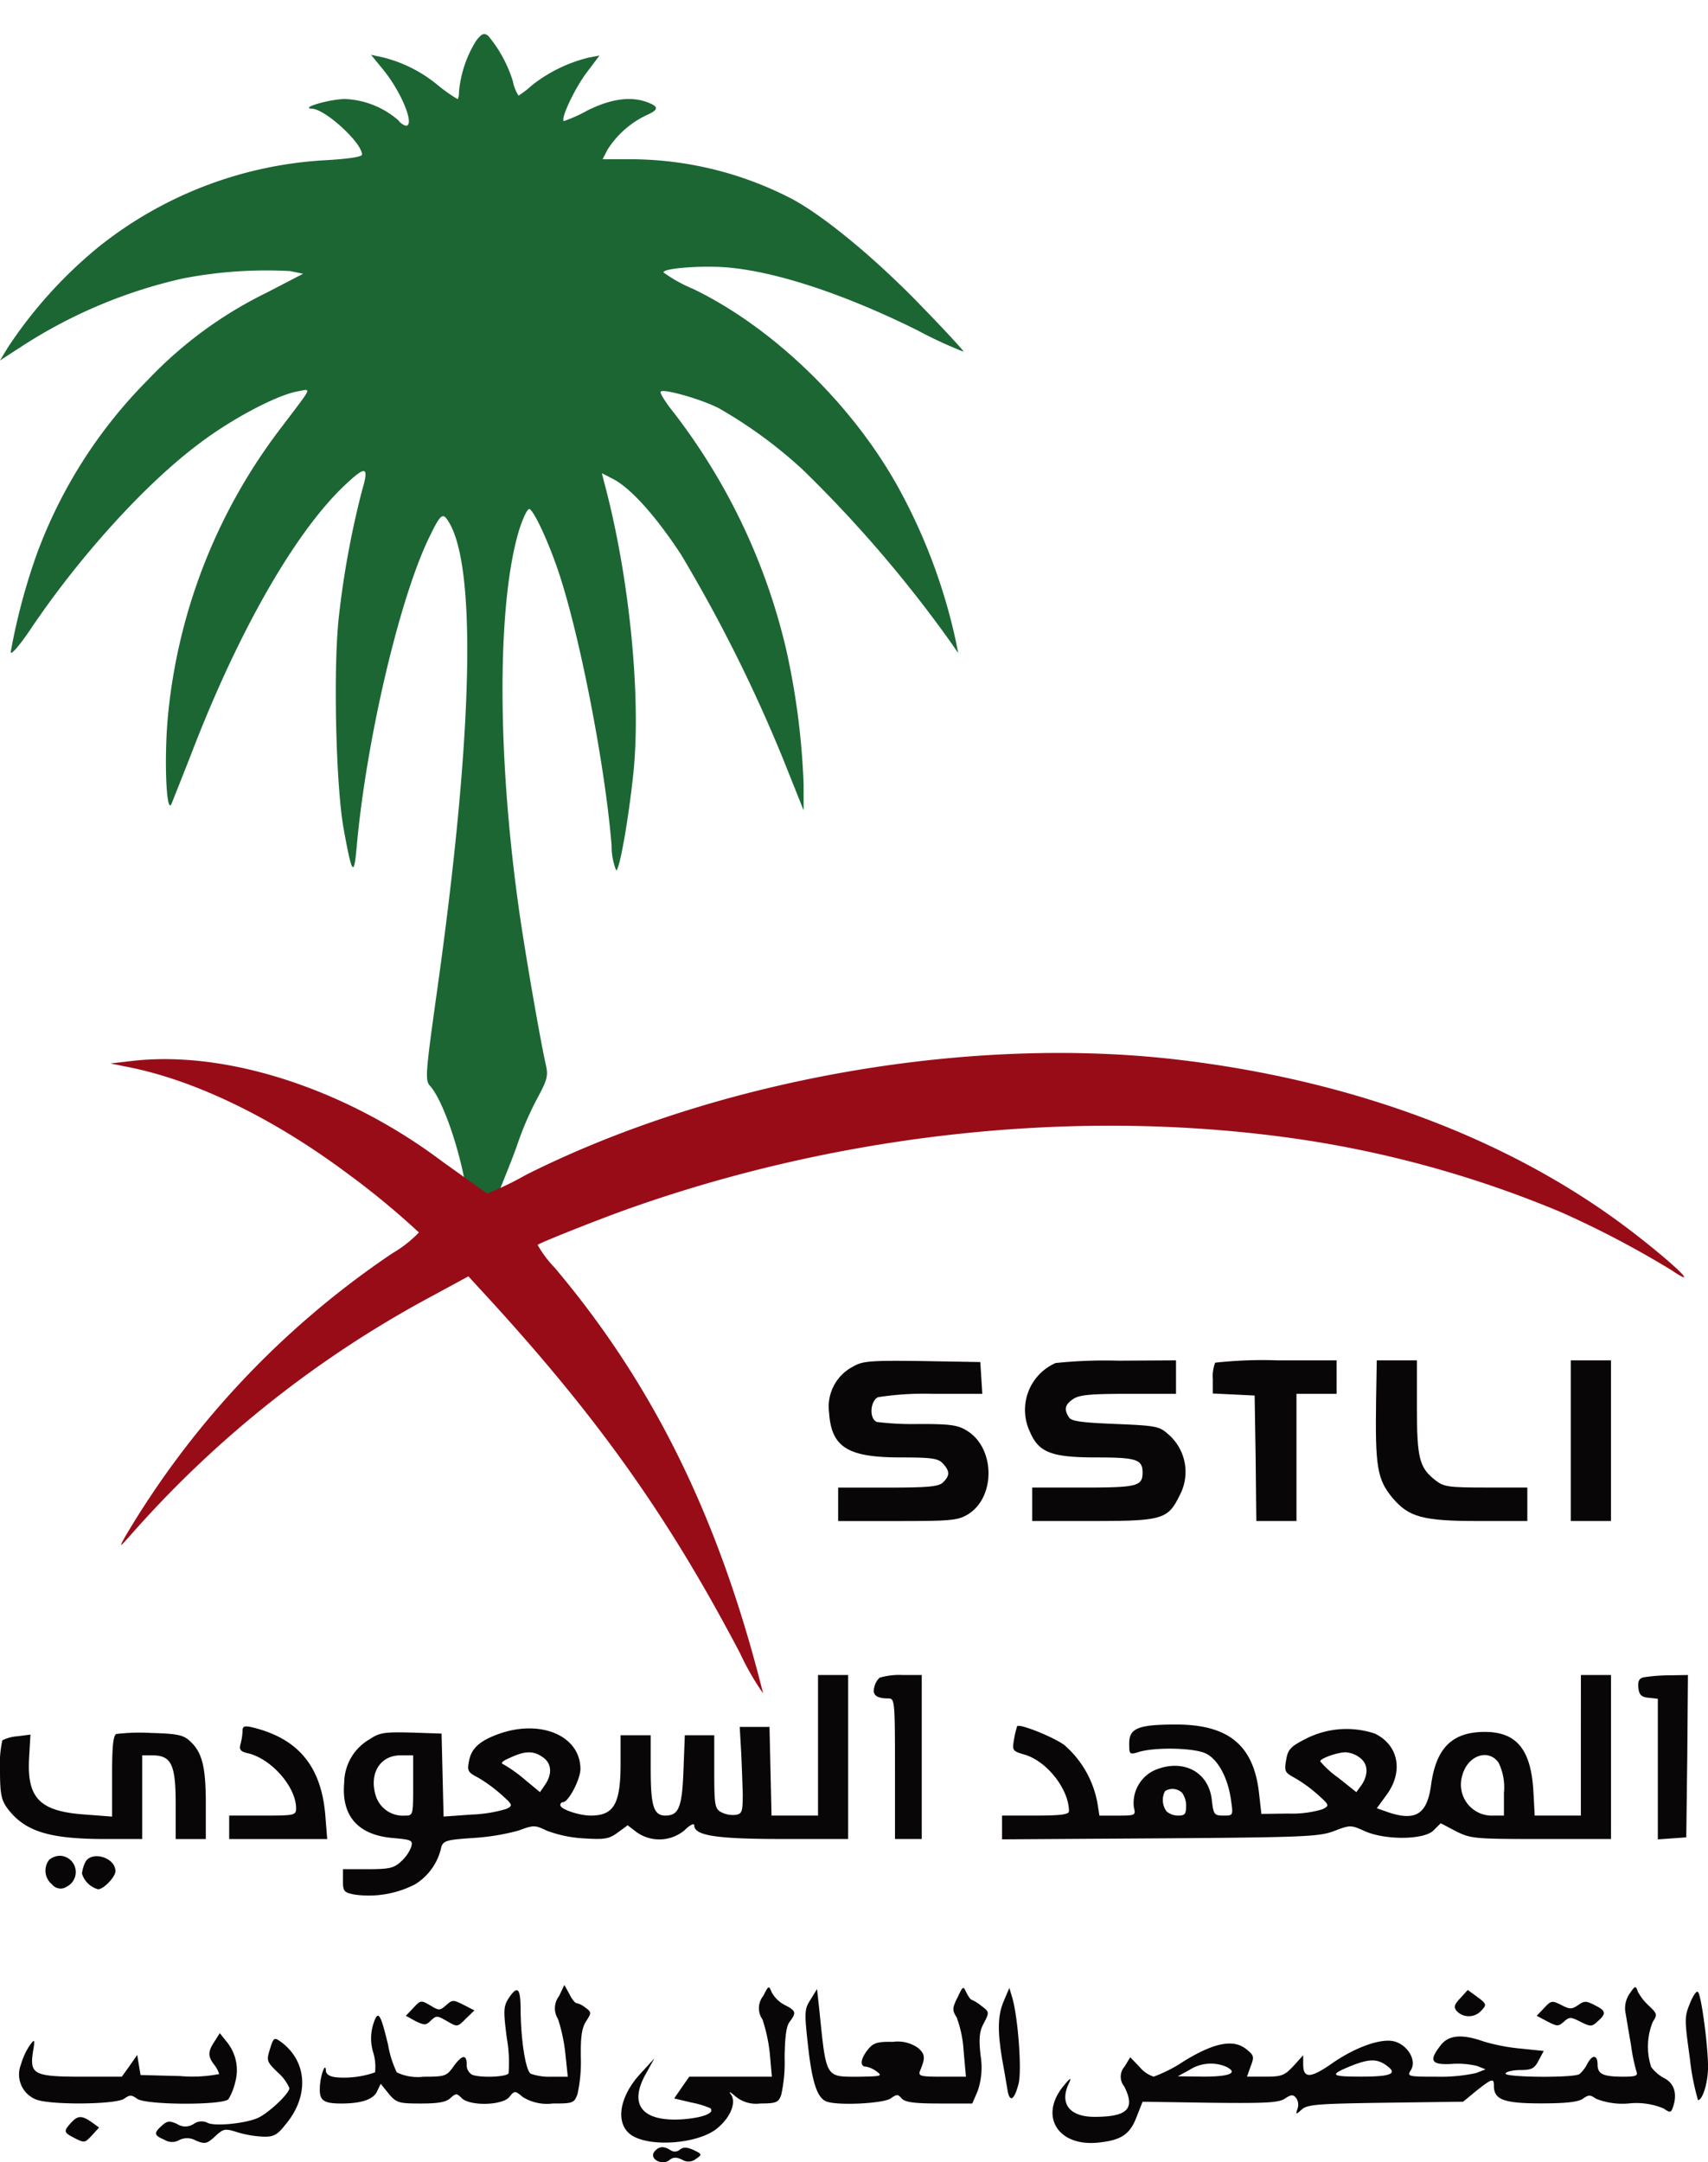<svg id="Group_718" data-name="Group 718" xmlns="http://www.w3.org/2000/svg" xmlns:xlink="http://www.w3.org/1999/xlink" width="169.301" height="214.226" viewBox="0 0 169.301 214.226">
  <defs>
    <clipPath id="clip-path">
      <rect id="Rectangle_528" data-name="Rectangle 528" width="169.301" height="214.226" fill="none"/>
    </clipPath>
  </defs>
  <g id="Group_717" data-name="Group 717" clip-path="url(#clip-path)">
    <path id="Path_59" data-name="Path 59" d="M48.5,118.256c-.232-.232,2.213-5.665,3.142-8.417a31.08,31.08,0,0,1,1.923-4.411c.995-1.857,1.094-2.222.829-3.35-.564-2.554-1.923-10.347-2.587-14.89-2.255-15.653-2.255-30.842-.033-38.105.4-1.227.829-2.122,1.028-2.023.5.332,1.758,3.051,2.719,5.8C57.64,58.932,60.26,72.2,60.923,80.389a6.394,6.394,0,0,0,.464,2.487c.365-.232,1.227-5.207,1.691-9.617.8-7.628-.4-19.633-2.918-28.952l-.2-.8,1.094.564c1.758.9,4.245,3.681,6.732,7.462a149.415,149.415,0,0,1,10.181,20.4l1.99,4.975V74.353a73.5,73.5,0,0,0-1.725-13.365,61.25,61.25,0,0,0-11.143-23.48c-.829-1.028-1.426-1.99-1.293-2.089.3-.3,4.046.763,5.77,1.658a45.589,45.589,0,0,1,8.324,6.1A125.626,125.626,0,0,1,94.352,59.993l.929,1.327-.232-1.161A56.167,56.167,0,0,0,89.709,45.6c-4.51-8.523-12.6-16.449-20.727-20.363a14.255,14.255,0,0,1-2.918-1.625c-.066-.4,3.681-.7,6.235-.5,4.908.4,11.707,2.653,18.936,6.235a42.156,42.156,0,0,0,4.577,2.122c.066-.033-1.725-1.99-3.98-4.311-4.676-4.875-9.949-9.22-13.133-10.878A34.829,34.829,0,0,0,62.78,12.4H60.028l.5-.962a9.288,9.288,0,0,1,3.814-3.383C65.6,7.5,65.632,7.2,64.5,6.766c-1.658-.63-3.615-.365-5.969.8a14.212,14.212,0,0,1-2.355,1.061c-.3-.3,1.094-3.217,2.222-4.742l1.327-1.758-1.061.2A14.666,14.666,0,0,0,53.03,5.074,10.2,10.2,0,0,1,51.7,6.1a3.984,3.984,0,0,1-.564-1.426A12.982,12.982,0,0,0,48.686.166c-.4-.3-.63-.232-1.194.5A11.535,11.535,0,0,0,45.8,5.671c0,.431-.066.763-.166.763a16.465,16.465,0,0,1-1.923-1.36,13.657,13.657,0,0,0-5.538-2.786l-1.094-.232,1.194,1.459c1.824,2.222,3.184,5.571,2.255,5.571a1.454,1.454,0,0,1-.73-.531,8.577,8.577,0,0,0-5.339-2.122c-1.559.033-4.51.9-3.217.962,1.327.066,4.941,3.383,4.941,4.543,0,.232-1.36.431-3.714.564A39.491,39.491,0,0,0,10.15,21.026,44.469,44.469,0,0,0,1.063,31.075L.3,32.335l2.255-1.459A49.1,49.1,0,0,1,18.441,24.21a43.549,43.549,0,0,1,10.612-.73l1.293.265L26.7,25.636a41.012,41.012,0,0,0-11.74,8.623A47.862,47.862,0,0,0,3.882,51.7a61.745,61.745,0,0,0-2.52,9.518c0,.365.829-.564,1.99-2.288,4.842-7.2,11.408-14.426,16.714-18.373,3.184-2.421,7.594-4.742,9.651-5.14,1.492-.265,1.691-.7-1.526,3.549A55.622,55.622,0,0,0,16.948,67.555c-.4,4.212-.166,9.949.365,8.689.133-.365,1.128-2.819,2.156-5.472,4.543-11.707,10.015-21.258,14.824-25.9,2.288-2.189,2.62-2.122,1.89.365a88.975,88.975,0,0,0-2.321,12.735c-.531,5.174-.265,16.516.5,20.76.829,4.577,1.028,4.842,1.293,1.791.962-10.712,4.311-24.873,7.263-30.809.995-2.056,1.26-2.288,1.725-1.592,2.952,4.245,2.587,21.158-1.061,46.96-1.094,7.827-1.161,8.589-.663,9.12,1.36,1.492,3.217,7.064,3.714,11.143l.232,1.89" transform="translate(-0.3 3.376)" fill="#1c6634" fill-rule="evenodd"/>
    <path id="Path_60" data-name="Path 60" d="M65.9,325.327c-9.518-7.163-21.291-11.01-30.61-9.982L33,315.609l2.122.431c6.5,1.36,14,5.008,21.158,10.314a79.786,79.786,0,0,1,7.3,6,11.96,11.96,0,0,1-2.62,2.056,87.464,87.464,0,0,0-26.465,28.023c-.7,1.26-.663,1.227.862-.5A107.027,107.027,0,0,1,65,338.592l3.482-1.89,1.923,2.089c10.977,11.972,17.942,21.789,25.005,35.253a26.6,26.6,0,0,0,2.288,3.98c-4.311-17.245-10.845-30.577-20.694-42.217a10.939,10.939,0,0,1-1.658-2.222c.2-.2,5.7-2.388,8.556-3.416,21.623-7.76,45.567-10.248,67.322-7a107.959,107.959,0,0,1,25.536,7.163,95.353,95.353,0,0,1,10.944,5.737c2.952,1.99.431-.464-3.648-3.615-12.005-9.286-27.891-15.255-45.766-17.278-20.727-2.321-45.5,2.123-64.105,11.475a31.2,31.2,0,0,1-3.838,1.851" transform="translate(-22.056 -210.248)" fill="#980c18" fill-rule="evenodd"/>
    <path id="Path_61" data-name="Path 61" d="M250.044,407.157a4.469,4.469,0,0,0-2.288,4.51c.232,3.449,1.857,4.444,7.1,4.444,3.117,0,3.714.1,4.179.6.7.763.7,1.194.033,1.857-.431.431-1.393.531-5.472.531h-4.941v3.316h5.9c5.306,0,5.969-.066,6.964-.663,2.753-1.691,2.719-6.566-.1-8.291-.9-.564-1.658-.663-4.742-.663a29.15,29.15,0,0,1-4.179-.2c-.763-.3-.7-2.023.1-2.454a29.737,29.737,0,0,1,5.505-.332h4.842l-.1-1.592-.1-1.559-5.8-.1c-5.306-.066-5.9,0-6.9.6" transform="translate(-165.576 -271.716)" fill="#090607" fill-rule="evenodd"/>
    <path id="Path_62" data-name="Path 62" d="M309.468,406.667a5.07,5.07,0,0,0-2.52,6.865c.862,1.99,2.122,2.487,6.533,2.487,4.013,0,4.61.2,4.61,1.492,0,1.36-.531,1.492-5.87,1.492h-5.074v3.316h6c6.865,0,7.462-.166,8.589-2.487a4.921,4.921,0,0,0-1.128-6.135c-.862-.763-1.194-.829-5.207-.995-3.349-.133-4.378-.265-4.61-.663-.5-.763-.4-1.26.4-1.791.6-.431,1.724-.53,5.472-.53h4.742V406.4l-5.7.033a47.665,47.665,0,0,0-6.235.232" transform="translate(-204.836 -271.624)" fill="#090607" fill-rule="evenodd"/>
    <path id="Path_63" data-name="Path 63" d="M362.732,406.634a3.7,3.7,0,0,0-.232,1.625v1.426l2.089.1,2.056.1.1,6.2.066,6.235h3.98v-12.6h3.98V406.4h-5.9a42.643,42.643,0,0,0-6.135.232" transform="translate(-242.282 -271.624)" fill="#090607" fill-rule="evenodd"/>
    <path id="Path_64" data-name="Path 64" d="M411.257,410.282c-.1,6.666.1,7.926,1.658,9.783,1.592,1.857,2.952,2.255,8.457,2.255h4.875V419h-4.112c-3.648,0-4.179-.066-4.975-.7-1.625-1.26-1.857-2.189-1.857-7.263V406.4h-3.98Z" transform="translate(-274.855 -271.624)" fill="#090607" fill-rule="evenodd"/>
    <path id="Path_65" data-name="Path 65" d="M469.5,414.361v7.959h3.98V406.4H469.5Z" transform="translate(-313.797 -271.624)" fill="#090607" fill-rule="evenodd"/>
    <path id="Path_66" data-name="Path 66" d="M149.592,507.366v6.964h-4.61l-.1-4.411-.1-4.378h-2.952l.133,2.321c.066,1.26.133,3.217.166,4.311,0,1.791-.066,1.99-.73,2.089a2.562,2.562,0,0,1-1.393-.265c-.63-.332-.7-.663-.7-3.98v-3.648h-2.918l-.133,3.449c-.133,3.681-.464,4.51-1.791,4.51-1.161,0-1.459-.929-1.459-4.61v-3.349h-2.985v2.819c0,3.98-.663,5.14-2.952,5.14-1.161,0-3.018-.63-3.018-1.028a.271.271,0,0,1,.265-.3c.531,0,1.725-2.255,1.725-3.283,0-3.25-3.847-4.941-7.992-3.515-1.99.7-2.819,1.459-3.051,2.719-.2.962-.1,1.128.862,1.625a14.491,14.491,0,0,1,2.288,1.658c1.194,1.061,1.227,1.128.564,1.459a13.474,13.474,0,0,1-3.449.564l-2.786.2-.1-4.112-.1-4.112-3.018-.1c-2.653-.066-3.117,0-4.112.663a5.019,5.019,0,0,0-2.52,4.278c-.3,3.283,1.327,5.207,4.809,5.505,1.89.166,2.023.232,1.824.9a3.734,3.734,0,0,1-.995,1.426c-.7.663-1.194.763-3.316.763H102.5V520.8c0,1.028.1,1.161,1.194,1.36a10.029,10.029,0,0,0,5.969-1.028,5.729,5.729,0,0,0,2.587-3.681c.2-.63.531-.73,3.117-.9a22.415,22.415,0,0,0,4.51-.73c1.526-.564,1.658-.564,2.819,0a12.383,12.383,0,0,0,3.615.763c2.122.133,2.554.066,3.416-.564l.995-.73.862.663a3.889,3.889,0,0,0,4.809-.2c.5-.5.929-.7.929-.464,0,1.028,2.189,1.36,8.788,1.36h6.467V500.4h-2.985Zm-27.261,1.194c.862.6.929,1.658.2,2.719l-.5.729-1.559-1.293a14.1,14.1,0,0,0-2.056-1.459c-.332-.1-.133-.332.663-.663,1.492-.7,2.321-.7,3.25-.033m-12.868,2.786c0,2.952,0,2.985-.829,2.985a2.813,2.813,0,0,1-2.852-1.89c-.73-2.222.365-4.079,2.421-4.079h1.26Z" transform="translate(-68.507 -334.45)" fill="#090607" fill-rule="evenodd"/>
    <path id="Path_67" data-name="Path 67" d="M261.737,500.667a1.881,1.881,0,0,0-.531.962c-.2.763.232,1.094,1.426,1.094.6,0,.63.332.63,6.964v6.964h2.653V500.4h-1.89a7.132,7.132,0,0,0-2.288.265" transform="translate(-174.549 -334.45)" fill="#090607" fill-rule="evenodd"/>
    <path id="Path_68" data-name="Path 68" d="M356.873,507.366v6.964H352.3l-.133-2.421c-.232-4.112-1.658-5.87-4.809-5.87-3.25,0-4.842,1.592-5.339,5.306-.4,2.885-1.559,3.582-4.344,2.62l-1.028-.365.995-1.36c1.658-2.288,1.161-4.908-1.194-6.036a8.878,8.878,0,0,0-6.931.564c-1.426.73-1.691,1.028-1.857,2.056-.2,1.128-.1,1.26.829,1.758a13.964,13.964,0,0,1,2.255,1.625c1.227,1.094,1.227,1.128.531,1.492a10.567,10.567,0,0,1-3.416.431l-2.653.033-.232-2.056c-.531-4.742-3.018-6.8-8.225-6.8-3.747,0-4.643.365-4.643,1.857,0,1.128,0,1.161,1.061.829,1.725-.464,5.472-.365,6.566.2,1.194.6,2.156,2.421,2.454,4.543.232,1.592.232,1.592-.73,1.592-.929,0-.995-.1-1.161-1.525-.3-2.819-2.852-4.146-5.638-2.985a3.575,3.575,0,0,0-2.089,3.714c.2.763.133.8-1.592.8h-1.824l-.2-1.26a9.972,9.972,0,0,0-3.283-5.737c-1.094-.8-4.477-2.156-4.676-1.857a10.011,10.011,0,0,0-.3,1.26c-.2,1.161-.166,1.194,1.061,1.559,2.222.663,4.378,3.449,4.378,5.6,0,.332-.9.431-3.316.431H299.5v2.355l15.686-.1c14.26-.1,15.786-.166,17.245-.73,1.559-.6,1.658-.6,2.985,0,2.023.929,5.936.9,6.865-.066l.7-.7,1.525.8c1.459.73,1.857.763,8.457.763h6.9V500.4h-2.985Zm-21.954,1.194c.862.6.929,1.658.232,2.719l-.531.729-1.791-1.426a9.545,9.545,0,0,1-1.791-1.625c-.033-.265,1.592-.862,2.454-.9a2.56,2.56,0,0,1,1.426.5m13.8.531a5.56,5.56,0,0,1,.531,2.985v2.255h-.995a3.072,3.072,0,0,1-3.151-3.913c.5-2.023,2.587-2.786,3.615-1.327m-31.373,2.985a2.177,2.177,0,0,1,.4,1.327c0,.763-.133.929-.763.929a1.812,1.812,0,0,1-1.161-.4,1.888,1.888,0,0,1-.166-2.023,1.372,1.372,0,0,1,1.691.166" transform="translate(-200.175 -334.45)" fill="#090607" fill-rule="evenodd"/>
    <path id="Path_69" data-name="Path 69" d="M490.165,500.634c-.431.1-.564.4-.5,1.028.066.7.3.929,1.028.995l.9.1v13.929l1.426-.1,1.393-.1.1-8.059.066-8.026-1.89.033a16.468,16.468,0,0,0-2.52.2" transform="translate(-327.265 -334.45)" fill="#090607" fill-rule="evenodd"/>
    <path id="Path_70" data-name="Path 70" d="M69.827,516.2a6.132,6.132,0,0,1-.2,1.293c-.166.564,0,.763.763.929,2.321.564,4.742,3.349,4.742,5.439,0,.7-.133.73-3.316.73H68.5v2.322h9.717l-.2-2.487c-.431-4.776-2.719-7.5-7.263-8.589-.763-.166-.929-.1-.929.365" transform="translate(-45.783 -344.711)" fill="#090607" fill-rule="evenodd"/>
    <path id="Path_71" data-name="Path 71" d="M11.541,517.777c-.332.132-.431,1.293-.431,4.179v4.013l-2.587-.2c-4.577-.3-5.87-1.592-5.638-5.638l.133-2.288-1.293.166a4,4,0,0,0-1.492.4A11.01,11.01,0,0,0,0,521.391c0,2.288.133,2.918.7,3.714,1.725,2.321,4.112,3.084,9.75,3.084h3.648V519.9h.995c1.89,0,2.321.9,2.321,4.809v3.482H20.4v-3.482c0-3.748-.365-5.173-1.658-6.3-.6-.531-1.26-.663-3.781-.73a19.981,19.981,0,0,0-3.416.1" transform="translate(0 -345.988)" fill="#090607" fill-rule="evenodd"/>
    <path id="Path_72" data-name="Path 72" d="M13.942,554.8a1.749,1.749,0,0,0,.265,2.421,1.094,1.094,0,0,0,1.492.232,1.616,1.616,0,0,0-.663-3.051,1.693,1.693,0,0,0-1.094.4" transform="translate(-9.067 -370.542)" fill="#090607" fill-rule="evenodd"/>
    <path id="Path_73" data-name="Path 73" d="M24.832,555.118a3.512,3.512,0,0,0-.332,1.128,2.284,2.284,0,0,0,1.592,1.559c.564,0,1.725-1.227,1.725-1.791,0-1.36-2.355-2.056-2.985-.9" transform="translate(-16.375 -370.628)" fill="#090607" fill-rule="evenodd"/>
    <path id="Path_74" data-name="Path 74" d="M119.309,594.1a1.992,1.992,0,0,0-.1,2.288,17.024,17.024,0,0,1,.73,3.482l.232,2.222h-1.592a5.644,5.644,0,0,1-2.089-.3c-.5-.331-.995-3.416-.995-6.6-.033-1.923-.332-2.156-1.194-.862-.5.8-.531,1.194-.166,3.98a13.743,13.743,0,0,1,.166,3.449c-.232.365-2.786.464-3.615.133a1.08,1.08,0,0,1-.531-.995c0-1.061-.464-.995-1.327.2-.663.929-.829.995-2.952.995a4.8,4.8,0,0,1-2.653-.431,10.26,10.26,0,0,1-.862-2.72c-.763-3.184-.995-3.515-1.459-2.089a4.705,4.705,0,0,0,0,2.885,4.959,4.959,0,0,1,.166,1.923,9.339,9.339,0,0,1-3.747.5c-.763-.066-1.094-.3-1.128-.663-.033-.995-.6.63-.6,1.791-.033,1.161.4,1.459,2.122,1.459,1.99,0,3.184-.4,3.549-1.194l.365-.763.8.995c.763.9.995.962,3.184.962,1.691,0,2.487-.133,2.918-.531.564-.5.63-.5,1.128,0,.829.8,3.98.73,4.709-.1.531-.663.564-.663,1.36,0a4.566,4.566,0,0,0,2.952.63c1.99,0,2.122-.033,2.454-.929a14.639,14.639,0,0,0,.332-3.615c-.033-2.089.1-2.952.531-3.615.531-.829.531-.9-.066-1.326a2.076,2.076,0,0,0-.9-.464c-.133,0-.464-.4-.7-.9l-.5-.9Z" transform="translate(-63.892 -396.341)" fill="#090607" fill-rule="evenodd"/>
    <path id="Path_75" data-name="Path 75" d="M199.755,594.58a1.939,1.939,0,0,0-.066,2.322,16.264,16.264,0,0,1,.73,3.416l.2,2.255h-8.191l-.763,1.094-.73,1.061,1.691.4a8.959,8.959,0,0,1,1.89.564c.464.464-.663.928-2.653,1.094-4.079.3-5.472-1.393-3.748-4.477l.862-1.559-1.327,1.459c-2.222,2.355-2.587,5.074-.929,6.169,1.89,1.227,6.666.829,8.49-.7,1.327-1.094,1.924-2.587,1.327-3.382-.232-.3-.066-.232.4.166a3.2,3.2,0,0,0,2.554.763c1.559,0,1.791-.1,2.056-.862a14.824,14.824,0,0,0,.332-3.714c.033-2.023.166-3.084.5-3.515.7-.929.63-1.094-.531-1.691a3.052,3.052,0,0,1-1.26-1.26c-.265-.663-.3-.663-.829.4" transform="translate(-124.109 -396.824)" fill="#090607" fill-rule="evenodd"/>
    <path id="Path_76" data-name="Path 76" d="M255.826,594.817c-.531,1.061-.531,1.293-.1,1.957a11.275,11.275,0,0,1,.7,3.317l.232,2.587h-2.388c-2.156,0-2.355-.066-2.156-.6.531-1.26.5-1.625-.166-2.222a3.448,3.448,0,0,0-2.52-.63c-1.559-.033-1.957.1-2.487.763-.73.9-.829,1.691-.2,1.691a2.562,2.562,0,0,1,1.094.5c.564.431.431.464-1.758.5-3.383,0-3.25.232-3.946-6.566l-.232-2.123-.63,1.028c-.63.962-.63,1.26-.265,4.577.4,3.615.9,5.174,1.824,5.538,1.128.431,5.638.2,6.367-.3.6-.431.73-.431,1.094,0,.332.365,1.194.5,3.714.5h3.283l.531-1.227a7.2,7.2,0,0,0,.3-3.482c-.2-1.724-.133-2.454.332-3.283.531-1.028.531-1.094-.232-1.658a4.136,4.136,0,0,0-.995-.63c-.1,0-.332-.332-.531-.73-.3-.663-.332-.63-.862.5" transform="translate(-160.912 -396.929)" fill="#090607" fill-rule="evenodd"/>
    <path id="Path_77" data-name="Path 77" d="M371.758,594.356a2.547,2.547,0,0,0-.365,1.957c.1.6.332,1.99.531,3.117a17.349,17.349,0,0,0,.531,2.587c.166.431-.033.53-1.293.53-2.023,0-2.554-.265-2.554-1.194,0-.995-.531-1.028-1.028-.066a3.326,3.326,0,0,1-.763,1c-.564.4-7.561.331-7.329-.067.1-.2.8-.332,1.492-.332,1.094,0,1.393-.166,1.791-.962l.5-.929-2.255-.232a19.183,19.183,0,0,1-3.681-.7c-2.156-.763-3.482-.663-4.278.365-1.194,1.526-.962,1.957,1.028,1.857a8.216,8.216,0,0,1,2.587.2l.829.332-.929.365a16.538,16.538,0,0,1-3.913.365c-2.885,0-2.952-.033-2.554-.663.564-.9-.232-2.354-1.492-2.786-1.26-.464-3.947.464-6.367,2.156-2.089,1.459-2.819,1.492-2.819.066v-.9l-.962,1.061c-.9.962-1.194,1.061-2.819,1.061h-1.791l.365-1.028c.365-.929.332-1.094-.431-1.691-1.26-1.028-3.184-.663-6.2,1.194a14.215,14.215,0,0,1-2.985,1.525,3.047,3.047,0,0,1-1.393-.961l-.929-.962-.564.929a1.508,1.508,0,0,0-.033,1.957c1.128,2.222.332,3.018-2.952,3.018-2.521,0-3.515-1.36-2.487-3.416.232-.5.066-.431-.5.265-2.554,2.985-.7,6.135,3.383,5.7,2.288-.232,3.151-.829,3.814-2.62l.564-1.426,6.666.1c5.505.066,6.8,0,7.429-.4.63-.431.829-.431,1.128-.066a1.179,1.179,0,0,1,.133,1.061c-.2.6-.166.6.431.066.564-.5,1.658-.564,8.324-.663l7.661-.1,1.327-1.094c1.559-1.227,1.725-1.26,1.725-.464,0,1.36.995,1.724,4.676,1.724,2.421,0,3.681-.133,4.145-.464.564-.4.73-.4,1.293,0a7.072,7.072,0,0,0,3.316.464,7.015,7.015,0,0,1,3.383.5c.63.431.73.431.9-.033.5-1.327.2-2.421-.8-2.951a3.828,3.828,0,0,1-1.326-1.128,6.493,6.493,0,0,1,.166-4.477c.464-.7.431-.8-.365-1.559a5.51,5.51,0,0,1-1.128-1.426c-.2-.63-.265-.6-.829.232m-24.11,7.064c1.194.829.531,1.127-2.487,1.127-3.051,0-3.184-.166-.995-1.061,1.758-.7,2.554-.73,3.482-.066m-15.819.166c1.161.6.3.961-2.288.961l-2.554-.033,1.161-.63a3.9,3.9,0,0,1,3.681-.3" transform="translate(-210.251 -396.799)" fill="#090607" fill-rule="evenodd"/>
    <path id="Path_78" data-name="Path 78" d="M299.063,595.129c-.63,1.426-.663,2.985-.2,5.77.2,1.061.431,2.454.531,3.051.2,1.326.663,1.127,1.094-.5.365-1.26-.033-6.567-.6-8.556l-.3-.995Z" transform="translate(-199.539 -396.942)" fill="#090607" fill-rule="evenodd"/>
    <path id="Path_79" data-name="Path 79" d="M435.384,595.3c-.63.663-.7.9-.332,1.326a1.668,1.668,0,0,0,2.421-.1c.531-.564.5-.663-.4-1.326l-.962-.7Z" transform="translate(-290.624 -397.343)" fill="#090607" fill-rule="evenodd"/>
    <path id="Path_80" data-name="Path 80" d="M504.273,596.168c-.564,1.36-.531,1.658,0,5.505a23.582,23.582,0,0,0,.8,4.079c.464,0,.995-1.758.995-3.283,0-2.089-.663-7.1-.995-7.429-.133-.166-.5.365-.8,1.128" transform="translate(-336.763 -397.683)" fill="#090607" fill-rule="evenodd"/>
    <path id="Path_81" data-name="Path 81" d="M122.03,598.49l-.73.763.962.53c.9.431,1.028.431,1.526-.066.531-.5.63-.5,1.592.066,1.028.6,1.028.6,1.857-.232l.862-.829L127,598.158c-.995-.5-1.094-.5-1.691.033-.63.564-.73.564-1.592.033-.9-.531-.962-.531-1.691.265" transform="translate(-81.072 -399.54)" fill="#090607" fill-rule="evenodd"/>
    <path id="Path_82" data-name="Path 82" d="M460.03,598.649l-.73.763,1.061.564c.962.5,1.094.5,1.625.033.531-.5.7-.5,1.658,0,.995.5,1.128.5,1.725-.066.862-.763.8-1.028-.332-1.592-.829-.431-1.028-.431-1.625,0-.63.431-.829.431-1.658,0-.929-.464-1.028-.464-1.724.3" transform="translate(-306.979 -399.699)" fill="#090607" fill-rule="evenodd"/>
    <path id="Path_83" data-name="Path 83" d="M25.127,608.231c-.663,1-.663,1.459-.033,2.289a2.837,2.837,0,0,1,.5.929,13.74,13.74,0,0,1-3.88.2l-3.913-.1-.166-.995-.166-.995-.763,1.094-.763,1.061H12.027c-4.742,0-5.207-.232-4.908-2.355.232-1.36.2-1.426-.265-.8a6.508,6.508,0,0,0-.9,1.924,2.667,2.667,0,0,0,1.393,3.449c1.194.6,7.926.564,8.822-.033.564-.4.73-.4,1.293,0,.829.63,8.556.663,9.054.033a5.575,5.575,0,0,0,.663-1.658,4.416,4.416,0,0,0-.862-4.046l-.663-.829Z" transform="translate(-3.869 -405.965)" fill="#090607" fill-rule="evenodd"/>
    <path id="Path_84" data-name="Path 84" d="M57.935,610.115c-.365,1.161-.332,1.26.763,2.321A4.42,4.42,0,0,1,59.859,614c0,.5-1.857,2.288-2.985,2.885s-4.344.929-5.107.564a1.337,1.337,0,0,0-1.393.1,1.505,1.505,0,0,1-1.658,0c-.73-.332-.995-.3-1.492.166-.829.729-.8.962.232,1.393a1.424,1.424,0,0,0,1.492.033,1.742,1.742,0,0,1,1.658.066c.9.365,1.094.3,1.89-.431.829-.763.962-.8,2.222-.4a10.286,10.286,0,0,0,2.554.431c1.028.033,1.393-.166,2.222-1.227,2.388-2.852,2.122-6.334-.564-8.225-.564-.4-.663-.332-.995.763" transform="translate(-31.172 -407.12)" fill="#090607" fill-rule="evenodd"/>
    <path id="Path_85" data-name="Path 85" d="M20.154,633.056c-.763.829-.73.962.4,1.525.9.464.995.464,1.658-.265l.73-.8-.73-.53c-.995-.7-1.393-.663-2.056.066" transform="translate(-13.123 -422.731)" fill="#090607" fill-rule="evenodd"/>
    <path id="Path_86" data-name="Path 86" d="M195.326,641.909c-.564.7.763,1.426,1.492.829.365-.3.7-.3,1.26-.033a1.186,1.186,0,0,0,1.393-.1c.6-.4.564-.464-.265-.862-.663-.3-1.028-.3-1.36-.033a.748.748,0,0,1-.9.066c-.7-.464-1.194-.4-1.625.133" transform="translate(-130.458 -428.732)" fill="#090607" fill-rule="evenodd"/>
  </g>
</svg>
